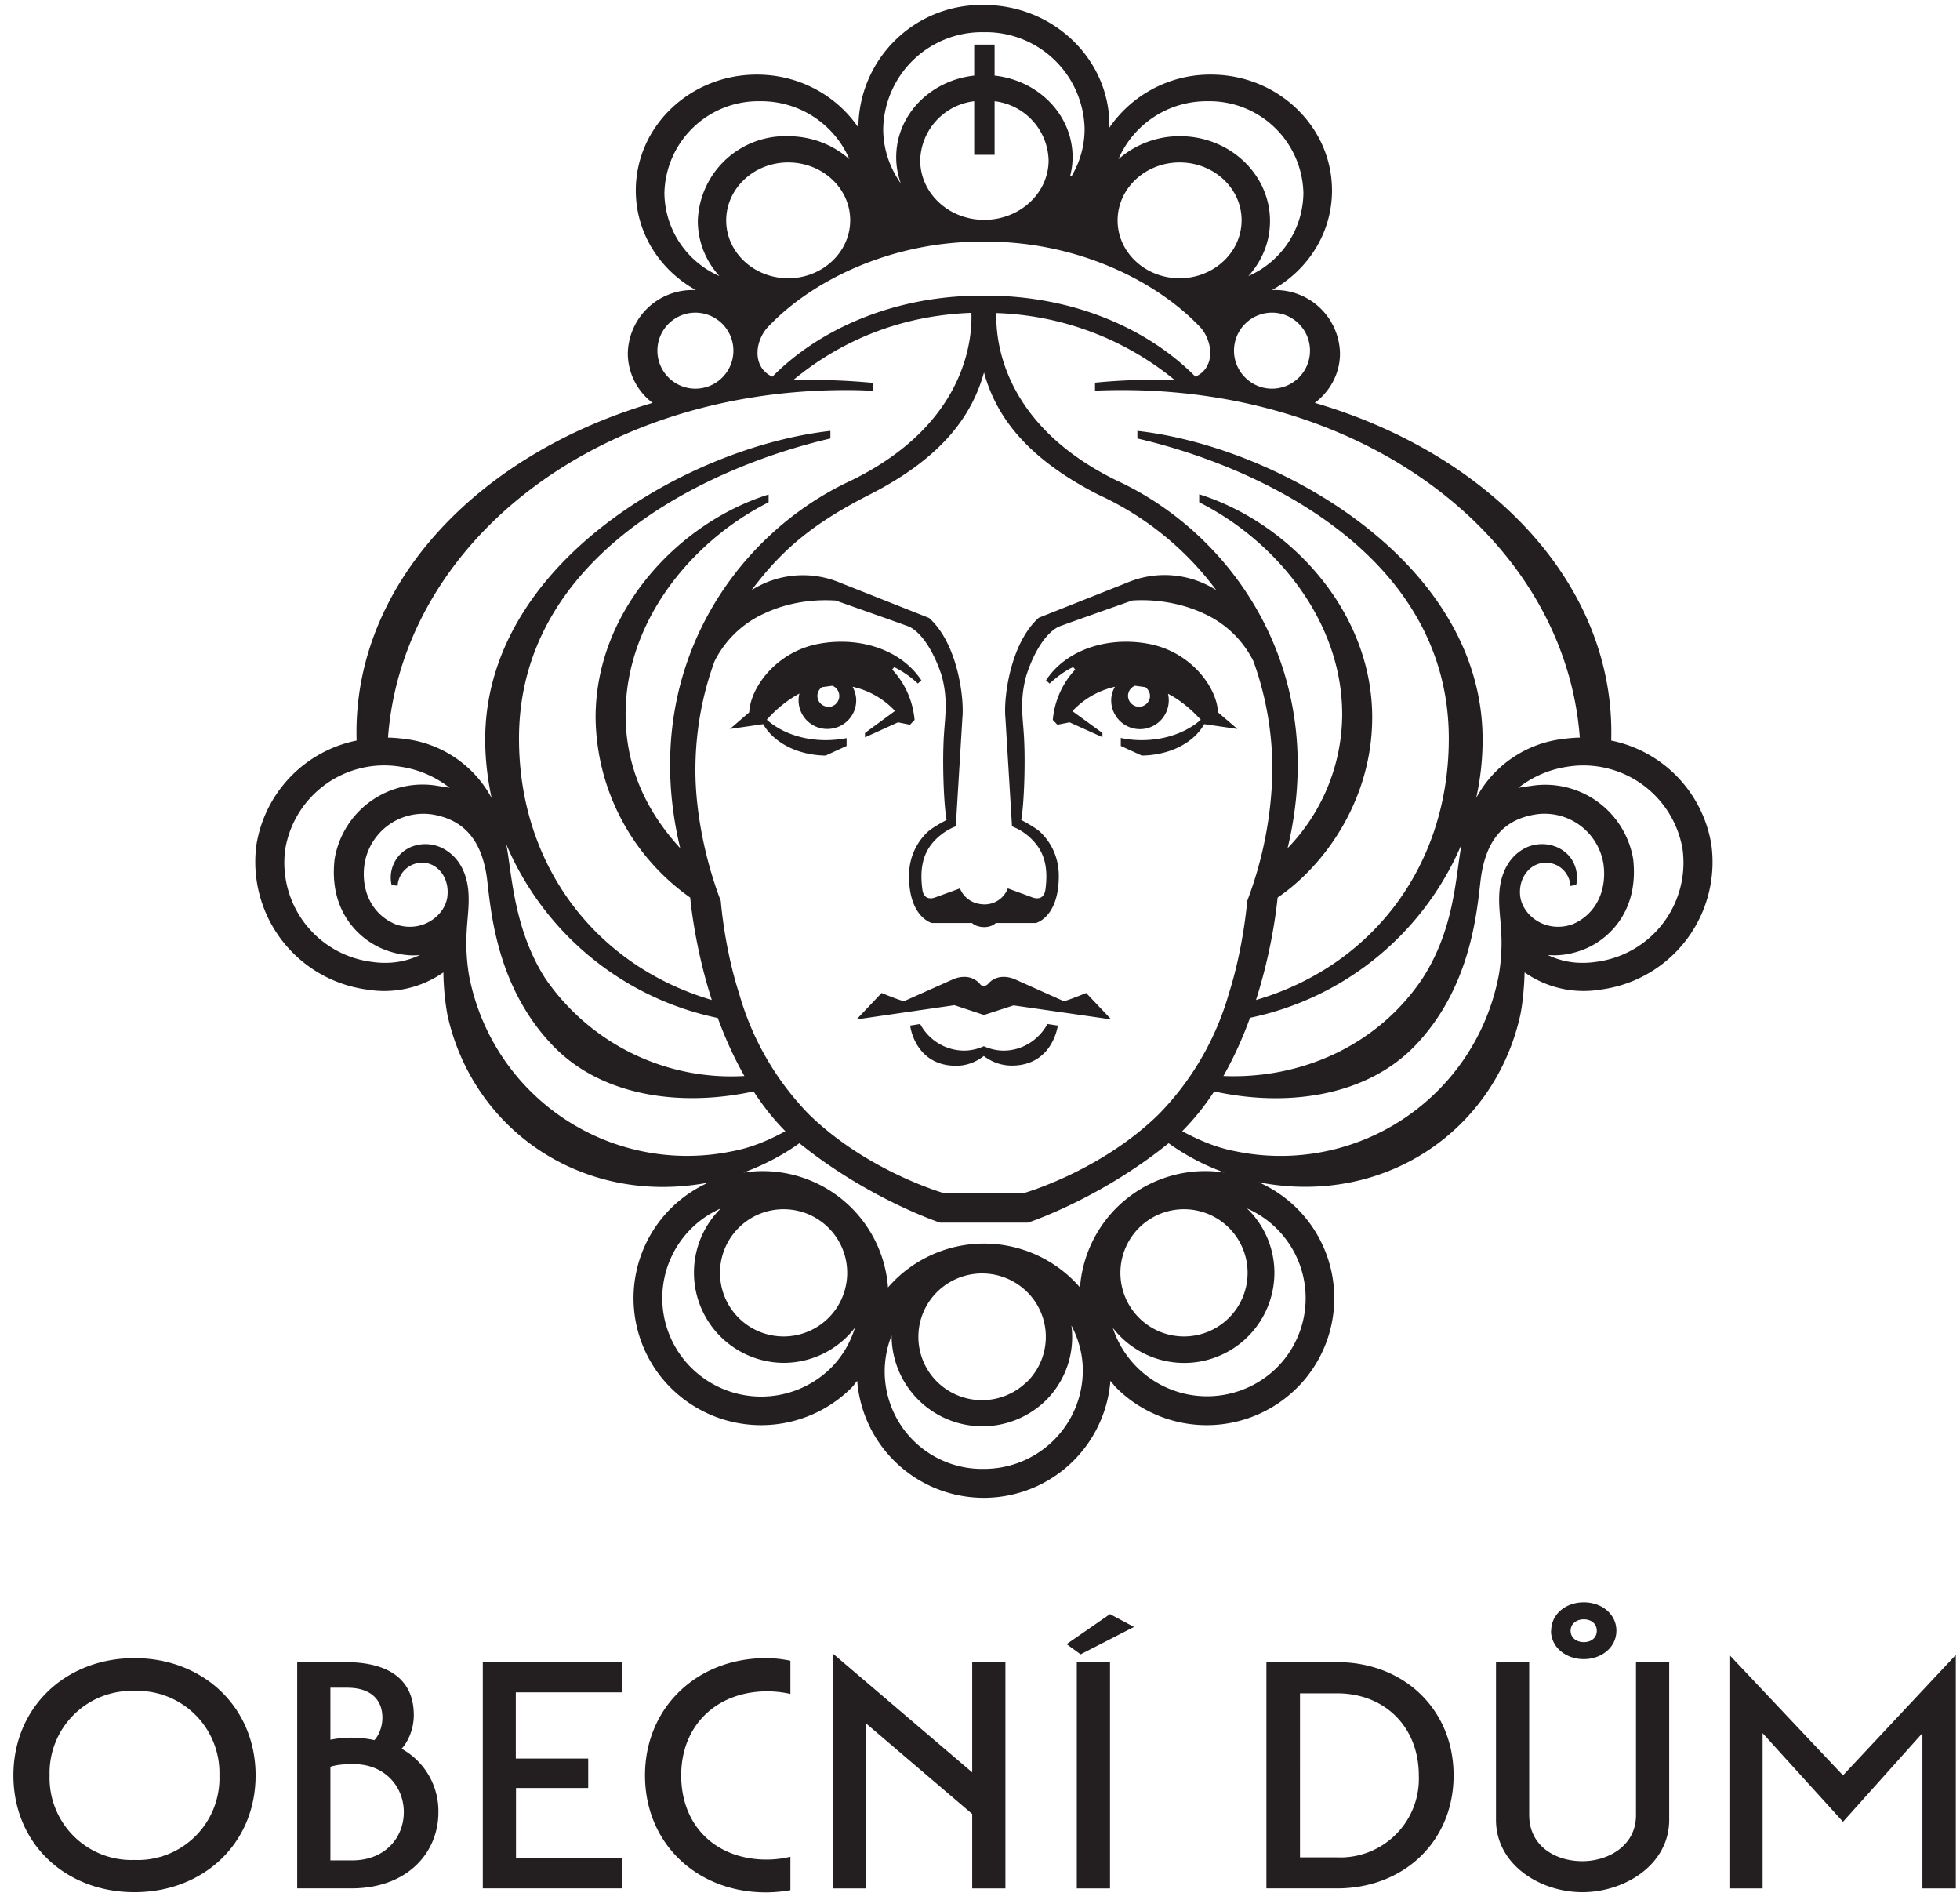 <svg xmlns="http://www.w3.org/2000/svg" xmlns:xlink="http://www.w3.org/1999/xlink" width="98" height="95" viewBox="0 0 98 95"><defs><path id="qb1wa" d="M73.48 2046.75a4.1 4.1 0 0 0 4.24 4.23 4.09 4.09 0 0 0 4.25-4.23 4.1 4.1 0 0 0-4.25-4.22 4.1 4.1 0 0 0-4.24 4.22zm4.24-5.86c3.46 0 6.06 2.47 6.06 5.86 0 3.4-2.6 5.84-6.06 5.84-3.46 0-6.05-2.44-6.05-5.84 0-3.39 2.6-5.86 6.05-5.86zm10.54.2c2.47 0 3.43 1.1 3.43 2.65 0 .66-.26 1.3-.61 1.68a3.56 3.56 0 0 1 1.84 3.18c0 1.96-1.49 3.8-4.36 3.8h-2.7v-11.3zm-.74 3.88a5.36 5.36 0 0 1 2.2.02c.24-.26.4-.69.4-1.12 0-.9-.58-1.5-1.76-1.5h-.84zm0 6.03h1.1c1.61 0 2.57-1.12 2.57-2.41 0-1.32-1-2.4-2.48-2.4-.34 0-.79 0-1.19.13zm14.6-9.9v1.5h-5.33v3.31h3.62v1.47H96.8v3.5h5.32v1.52h-6.98v-11.3zm8.4 1.58a5.4 5.4 0 0 0-1.15-.13c-2.53 0-4.31 1.69-4.31 4.2 0 2.57 1.78 4.21 4.27 4.21.42 0 .8-.05 1.19-.14v1.67c-.4.07-.83.11-1.22.11-3.46 0-6.05-2.45-6.05-5.85 0-3.39 2.6-5.86 6.05-5.86.42 0 .83.05 1.22.13zm9.09 3.92v-5.5h1.66v11.3h-1.66v-3.72l-5.3-4.52v8.24h-1.68v-11.75zm5.23-5.5h1.66v11.3h-1.66zm1.66-2.41l1.2.64-2.67 1.37-.7-.51zm11.35 2.4c3.35 0 5.83 2.37 5.83 5.66s-2.48 5.65-5.83 5.65h-3.53v-11.3zm-1.85 9.76h1.85a3.93 3.93 0 0 0 4.09-4.1c0-2.39-1.67-4.1-4.09-4.1H136zm11.46-9.75v7.63c0 1.55 1.3 2.31 2.66 2.31 1.28 0 2.68-.76 2.68-2.3v-7.64h1.66v7.87c0 2.26-2.24 3.62-4.34 3.62-2.1 0-4.32-1.36-4.32-3.62v-7.87zm1.1-1.58c0-.83.73-1.42 1.63-1.42.9 0 1.63.59 1.63 1.42s-.74 1.42-1.63 1.42c-.9 0-1.64-.6-1.64-1.42zm.97 0c0 .35.29.57.66.57.38 0 .65-.22.65-.57 0-.34-.27-.57-.65-.57-.37 0-.66.23-.66.57zm13.62 7.23l5.64-6.02v11.67h-1.67v-7.76l-3.97 4.43-4.02-4.43v7.76h-1.66v-11.67z"/><path id="qb1wb" d="M88.83 1995.02c-.23-7.8 6.1-14.33 14.8-16.88a3.11 3.11 0 0 1-1.24-2.47 3.23 3.23 0 0 1 3.29-3.17h.11c-1.8-1-3-2.85-3-4.98 0-3.2 2.71-5.79 6.05-5.79 2.14 0 4 1.06 5.08 2.65v-.1a6.15 6.15 0 0 1 6.28-6.03c3.46 0 6.27 2.7 6.27 6.02v.11a6.11 6.11 0 0 1 5.08-2.65c3.34 0 6.05 2.6 6.05 5.79 0 2.13-1.2 3.98-3 4.98h.12a3.23 3.23 0 0 1 3.28 3.17c0 1-.5 1.9-1.26 2.47 8.72 2.55 15.05 9.07 14.82 16.88a6.35 6.35 0 0 1 5.01 5.22 6.43 6.43 0 0 1-5.54 7.23 5.15 5.15 0 0 1-3.8-.86c-.02.77-.1 1.56-.21 2.11-1.27 5.78-6.76 9.56-12.99 8.4l-.1-.02a6.33 6.33 0 0 1 1.92 10.28 6.4 6.4 0 0 1-9.03 0c-.11-.11-.2-.24-.3-.35a6.35 6.35 0 0 1-12.66 0c-.1.11-.18.24-.29.35a6.4 6.4 0 0 1-9.03 0 6.33 6.33 0 0 1 1.92-10.28l-.1.03c-6.23 1.15-11.72-2.63-12.99-8.4a13 13 0 0 1-.2-2.12 5.16 5.16 0 0 1-3.81.86 6.44 6.44 0 0 1-5.54-7.23 6.35 6.35 0 0 1 5.01-5.22zm21.44 19.53c-.6-.6-1.13-1.28-1.59-1.99-3.59.78-7.51.27-9.96-2.21-3.15-3.2-3.2-7.5-3.41-8.7-.24-1.35-.87-2.62-2.66-2.93a2.98 2.98 0 0 0-3.42 2.45c-.2 1.31.34 2.54 1.56 3.04 1.31.45 2.47-.44 2.58-1.4.1-.87-.41-1.57-1.08-1.67-.68-.1-1.3.37-1.4 1.04l-.01.1-.3-.04c-.1-.42-.03-.87.22-1.27.51-.8 1.62-1 2.45-.5 1 .6 1.17 1.72 1.18 2.33.04 1.06-.28 2 .01 3.9a11.1 11.1 0 0 0 13.13 8.86c1-.18 1.87-.56 2.7-1.01zm17.08-27.42a4.8 4.8 0 0 1 4.46.37 15.21 15.21 0 0 0-5.87-4.76c-3.7-1.88-5.16-4.01-5.74-6.12-.59 2.11-2.04 4.24-5.75 6.12-2.9 1.48-4.39 2.8-5.87 4.76a4.8 4.8 0 0 1 4.45-.36l4.42 1.75c1.4 1.24 1.77 3.93 1.67 4.99l-.33 5.43s-.62.2-1.14.8c-.57.66-.65 1.47-.53 2.37.1.64.67.37.67.37l1.21-.44c.12.32.48.78 1.2.8a1.24 1.24 0 0 0 1.19-.8l1.2.44s.58.27.68-.37c.12-.9.04-1.7-.53-2.36a2.82 2.82 0 0 0-1.14-.81l-.33-5.43c-.1-1.06.27-3.75 1.67-5zm-21.58 9.38c0 2.21.55 4.66 1.27 6.53 0 0 .17 2.32.92 4.64a14.2 14.2 0 0 0 3.48 6.02c2.95 2.88 6.8 3.96 6.8 3.96h3.9s3.86-1.08 6.8-3.96a14.2 14.2 0 0 0 3.5-6.02c.74-2.32.92-4.64.92-4.64a19.33 19.33 0 0 0 1.26-6.53c0-1.97-.35-3.8-.95-5.46a5.13 5.13 0 0 0-2.5-2.39c-1.73-.8-3.4-.65-3.56-.64 0 0-3.64 1.28-3.7 1.32-.67.35-1.25 1.34-1.6 2.45-.32 1.18-.18 1.97-.12 2.9.09 1.31.02 3.49-.13 4.3 0 0 .68.35.95.6.57.54.93 1.3.93 2.2 0 2.07-1.14 2.35-1.14 2.35h-2.01c-.3.3-.93.25-1.19 0h-2.01s-1.14-.28-1.14-2.35c0-.9.36-1.66.93-2.2.27-.25.95-.6.95-.6-.15-.81-.22-2.99-.13-4.3.06-.93.2-1.72-.11-2.9-.36-1.11-.94-2.1-1.6-2.45-.07-.04-3.71-1.32-3.71-1.32-.17 0-1.83-.17-3.55.64a5.15 5.15 0 0 0-2.5 2.39c-.61 1.66-.96 3.5-.96 5.46zm36.35 10.41c1.62-2.51 1.65-5.08 1.96-6.72a14.74 14.74 0 0 1-10.58 8.68c-.35.97-.79 1.96-1.33 2.91 3.9.16 7.71-1.53 9.95-4.87zm-45.81-6.72c.28 1.35.34 4.2 1.96 6.72a11.28 11.28 0 0 0 9.95 4.87c-.54-.95-.98-1.94-1.33-2.9a14.75 14.75 0 0 1-10.58-8.69zm13.87 24.61a3.18 3.18 0 1 0-3.18-3.17 3.18 3.18 0 0 0 3.18 3.17zm.01 1.32a4.51 4.51 0 0 1-3.15-7.72 4.9 4.9 0 0 0-1.48 7.96 4.96 4.96 0 0 0 7 0c.57-.58.96-1.26 1.19-2a4.5 4.5 0 0 1-3.56 1.76zm14.38-1.87a4.46 4.46 0 0 1-1.27 3.74 4.54 4.54 0 0 1-7.72-3.24 4.87 4.87 0 0 0 4.62 6.67c2.73 0 4.94-2.2 4.94-4.93 0-.81-.22-1.57-.57-2.24zm-2.21 2.81a3.16 3.16 0 0 0 0-4.48 3.2 3.2 0 0 0-4.51 0 3.16 3.16 0 0 0 0 4.48 3.2 3.2 0 0 0 4.5 0zm9.87-10.45a11.46 11.46 0 0 1-2.8-1.47c-3.46 2.8-7.03 3.97-7.03 3.97H118s-3.57-1.18-7.03-3.97c-.85.61-1.8 1.1-2.8 1.47a6.28 6.28 0 0 1 7.23 5.74 6.35 6.35 0 0 1 9.6 0 6.28 6.28 0 0 1 7.24-5.74zm-5.21 5.02a3.18 3.18 0 1 0 6.36-.02 3.18 3.18 0 0 0-6.36.02zm7.7-.01a4.51 4.51 0 0 1-8.08 2.75 4.96 4.96 0 0 0 8.19 2 4.9 4.9 0 0 0-1.48-7.97 4.47 4.47 0 0 1 1.37 3.22zm16.45-20.46a2.98 2.98 0 0 0-3.43-2.45c-1.8.3-2.42 1.58-2.66 2.93-.21 1.2-.26 5.5-3.4 8.7-2.46 2.48-6.38 3-9.97 2.21a12.5 12.5 0 0 1-1.6 1.99c.84.45 1.72.83 2.7 1.01a11.1 11.1 0 0 0 13.14-8.87c.3-1.88-.03-2.83.01-3.89.01-.6.18-1.74 1.18-2.34.82-.49 1.94-.28 2.45.51.25.4.31.85.22 1.27l-.3.05v-.11a1.23 1.23 0 0 0-1.4-1.04c-.68.1-1.2.8-1.1 1.66.12.97 1.28 1.86 2.6 1.41 1.21-.5 1.75-1.73 1.56-3.04zm-4.26-3.78c.16-.04.37-.07.62-.1a4.46 4.46 0 0 1 5.13 3.66c.3 2.72-1.35 4.04-2.37 4.47-1.08.46-1.9.31-1.9.32.7.34 1.51.48 2.44.34a5 5 0 0 0 4.3-5.62 5.03 5.03 0 0 0-5.77-4.13 5.2 5.2 0 0 0-2.45 1.06zm-21.16-19.86v-.4a29.25 29.25 0 0 1 4-.12 14.8 14.8 0 0 0-8.93-3.36c-.05 1.42.35 5.6 6.01 8.37 5.8 2.67 10.67 9.52 8.55 18.38a9.66 9.66 0 0 0 2.73-6.68c0-4.76-3.42-8.74-7.15-10.61v-.4c4.47 1.4 8.65 5.8 8.65 11.15 0 4.05-2.31 7.36-4.73 9.01-.06.62-.31 2.71-1.08 5.12 5.8-1.7 9.64-6.7 9.64-13.07 0-9.11-9.31-13.55-15.57-15v-.38c7.06.79 17.26 6.57 17.26 15.43 0 1-.11 1.98-.32 2.92a5.68 5.68 0 0 1 4.34-2.95c.29-.04.56-.06.84-.07-.72-9.61-10.25-17.37-22.91-17.37-.45 0-.89.01-1.33.03zm8.85-.1a1.9 1.9 0 0 0 1.9-1.9 1.9 1.9 0 0 0-3.8 0c0 1.05.86 1.9 1.9 1.9zm-4.6-12.62c2.48 0 4.5 1.9 4.5 4.24 0 1.05-.4 2-1.08 2.75a4.58 4.58 0 0 0 2.75-4.15 4.7 4.7 0 0 0-4.8-4.59 4.8 4.8 0 0 0-4.45 2.9 4.63 4.63 0 0 1 3.08-1.15zm-.02 7.1c1.71 0 3.1-1.3 3.1-2.9 0-1.6-1.39-2.89-3.1-2.89-1.71 0-3.1 1.3-3.1 2.9 0 1.6 1.39 2.89 3.1 2.89zm-13.94-4.74a3.84 3.84 0 0 1-.23-1.31c0-2.11 1.7-3.84 3.9-4.08v-1.55h1.02v1.55c2.2.24 3.9 1.97 3.9 4.08 0 .33-.05.66-.13.97l.1-.06c.4-.69.63-1.48.63-2.33a4.94 4.94 0 0 0-5.03-4.83 4.94 4.94 0 0 0-5.04 4.83c0 1.02.33 1.95.88 2.73zm3.67-1.43v-2.68a3.06 3.06 0 0 0-2.7 2.95c0 1.65 1.43 2.98 3.2 2.98 1.78 0 3.22-1.33 3.22-2.98a3.06 3.06 0 0 0-2.7-2.95v2.68zm-10.1 11.1c2.44-2.47 6.21-4.06 10.46-4.06h.25c4.25 0 8.02 1.59 10.45 4.05.97-.43.9-1.66.3-2.41-2.17-2.34-6.16-4.34-10.75-4.34h-.25c-4.6 0-8.58 2-10.74 4.34-.62.75-.68 1.98.29 2.41zm.8-10.72c-1.71 0-3.1 1.3-3.1 2.9 0 1.6 1.39 2.89 3.1 2.89 1.71 0 3.1-1.3 3.1-2.9 0-1.6-1.39-2.89-3.1-2.89zm-4.52 2.93a4.38 4.38 0 0 1 4.5-4.24c1.2 0 2.27.43 3.08 1.15a4.8 4.8 0 0 0-4.45-2.9 4.7 4.7 0 0 0-4.8 4.6 4.58 4.58 0 0 0 2.75 4.14 4.09 4.09 0 0 1-1.08-2.75zm-.12 8.38a1.9 1.9 0 1 0 0-3.8 1.9 1.9 0 0 0 0 3.8zm-14.53 17.51a5.68 5.68 0 0 1 4.34 2.95c-.2-.94-.32-1.92-.32-2.92 0-8.86 10.2-14.64 17.26-15.43v.38c-6.25 1.45-15.57 5.89-15.57 15 0 6.36 3.85 11.36 9.64 13.07-.77-2.4-1.02-4.5-1.08-5.12a11.15 11.15 0 0 1-4.73-9.01c0-5.36 4.18-9.74 8.65-11.14v.39c-3.73 1.87-7.15 5.85-7.15 10.6 0 3 1.34 5.18 2.73 6.69-2.12-8.86 2.75-15.7 8.55-18.38 5.67-2.77 6.06-6.96 6.01-8.38-3.4.12-6.42 1.3-8.92 3.37a31.46 31.46 0 0 1 3.99.13v.4c-.44-.03-.88-.04-1.33-.04-12.67 0-22.19 7.76-22.91 17.37.28.01.56.03.84.07zm.76 10.8s-.82.14-1.9-.32c-1.02-.43-2.68-1.75-2.37-4.47a4.46 4.46 0 0 1 5.13-3.67l.62.1a5.2 5.2 0 0 0-2.45-1.05 5.02 5.02 0 0 0-5.77 4.13 5 5 0 0 0 4.3 5.62c.93.14 1.73 0 2.44-.34zm15.5-11.3l.96-.83c.06-1.24 1.35-3.04 3.5-3.43 2.04-.37 4.1.3 5.11 1.83l-.18.16a4.7 4.7 0 0 0-1.18-.82l-.1.12c.4.43 1 1.25 1.12 2.52l-.23.24-.6-.12-1.65.75v-.22l1.5-1.1a4.13 4.13 0 0 0-2.12-1.21c.1.2.18.43.18.68 0 .8-.65 1.43-1.44 1.43a1.43 1.43 0 0 1-1.4-1.77 6 6 0 0 0-1.63 1.31c.7.62 1.75 1.02 2.95 1.02.36 0 .7-.04 1.04-.1v.39l-1.05.48c-1.41-.02-2.6-.65-3.12-1.57zm4.92-1.1a.55.55 0 0 0 .2-1.06l-.52.07a.54.54 0 0 0-.23.44c0 .3.25.54.55.54zm6.2 13.63s.82-.42 1.38.22c.04.06.11.1.2.1.1 0 .2-.1.2-.1.55-.64 1.38-.22 1.38-.22l2.41 1.08c.25-.05 1.12-.41 1.12-.41l1.25 1.32-4.88-.7-1.48.48-1.48-.49-4.89.71 1.25-1.32s.87.36 1.12.41zm5.86-12.86l-.61.12-.23-.24a4.23 4.23 0 0 1 1.12-2.52l-.1-.12c-.38.15-.9.56-1.18.82l-.18-.16c1-1.53 3.07-2.2 5.1-1.83 2.16.39 3.45 2.2 3.5 3.43l.97.83-1.66-.24c-.51.92-1.7 1.55-3.12 1.57l-1.05-.48v-.4c.33.07.68.11 1.04.11 1.2 0 2.26-.4 2.96-1.02-.28-.3-.86-.9-1.64-1.3a1.44 1.44 0 0 1-1.4 1.77c-.8 0-1.44-.65-1.44-1.44 0-.25.07-.48.19-.68-.84.19-1.57.62-2.13 1.22l1.5 1.09v.21zm3.47-.78c.3 0 .55-.24.55-.54 0-.18-.1-.34-.23-.44l-.52-.07a.55.55 0 0 0-.35.5c0 .3.25.55.55.55zm-4.06 15.94c-.04.28-.4 2-2.3 2-.53 0-1-.18-1.4-.48-.38.3-.86.49-1.38.49-1.92 0-2.27-1.73-2.3-2.01l.5-.08a2.5 2.5 0 0 0 2.18 1.33c.36 0 .7-.08 1-.22.31.14.65.22 1 .22.94 0 1.77-.56 2.18-1.33z"/></defs><g><g transform="translate(-71 -1958)"><g><use fill="#231f20" xlink:href="#qb1wa"/></g><g><use fill="#231f20" xlink:href="#qb1wb"/></g></g></g></svg>